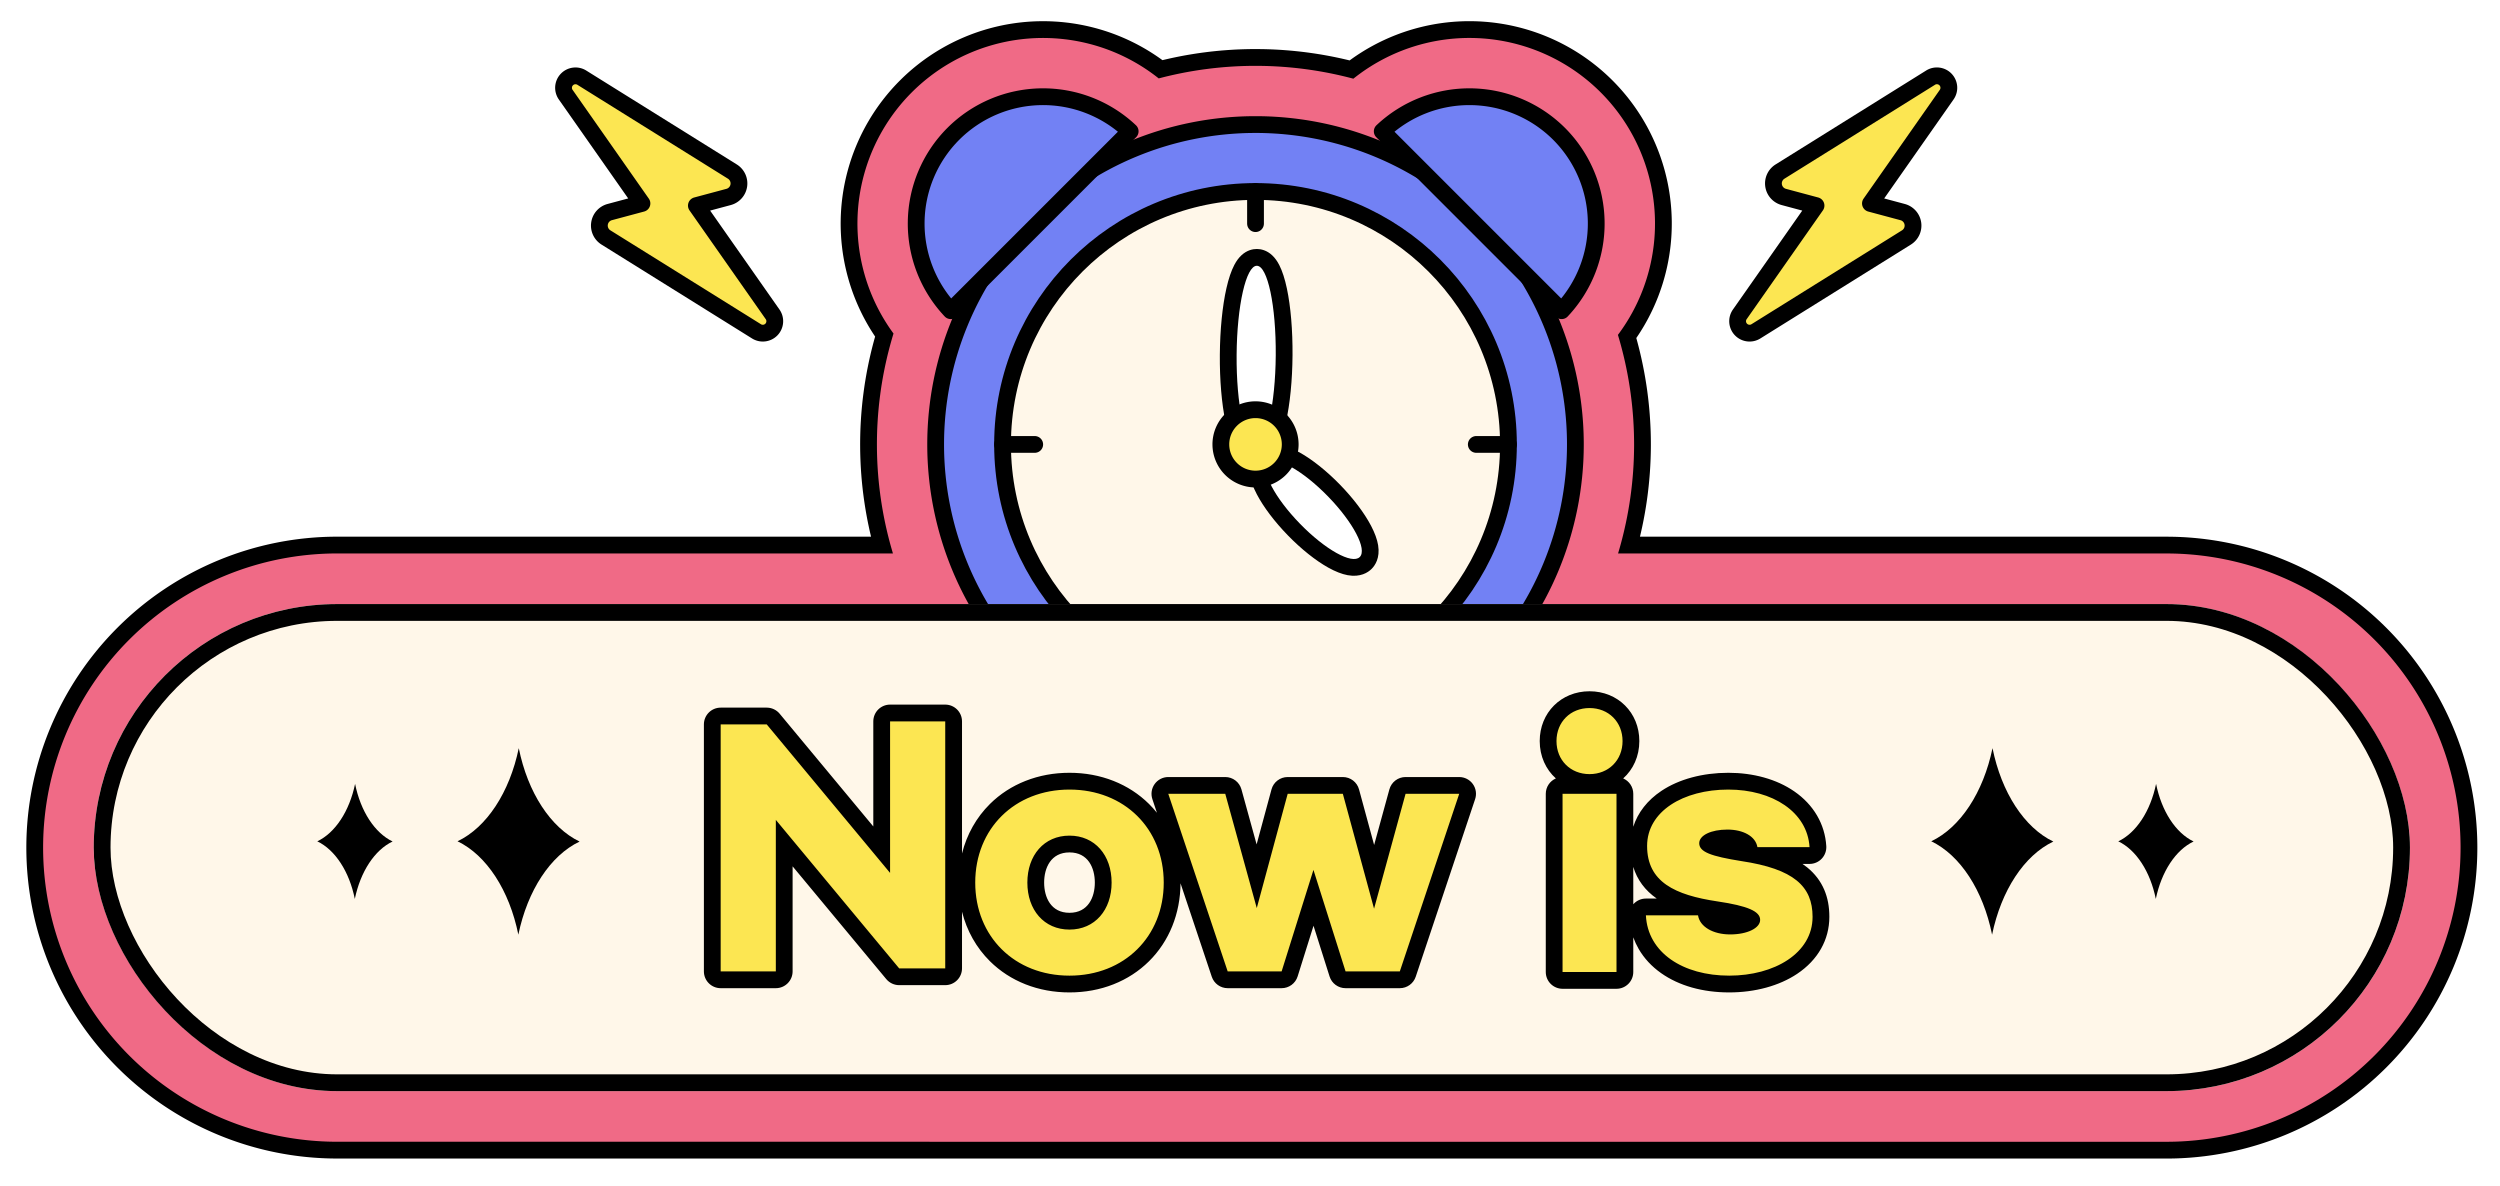 <svg xmlns="http://www.w3.org/2000/svg" xmlns:xlink="http://www.w3.org/1999/xlink" width="447" height="212" viewBox="0 0 447 212">
  <defs>
    <filter id="패스_52179" x="123.855" y="120.593" width="203.232" height="56.846" filterUnits="userSpaceOnUse">
      <feOffset dx="2" dy="3" input="SourceAlpha"/>
      <feGaussianBlur result="blur"/>
      <feFlood/>
      <feComposite operator="in" in2="blur"/>
      <feComposite in="SourceGraphic"/>
    </filter>
  </defs>
  <g id="그룹_116365" data-name="그룹 116365" transform="translate(14697.699 -8870.049)">
    <rect id="사각형_22468" data-name="사각형 22468" width="447" height="212" transform="translate(-14697.699 8870.049)" fill="none"/>
    <g id="그룹_116358" data-name="그룹 116358" transform="translate(-14680.937 8877.48)">
      <path id="합치기_202" data-name="합치기 202" d="M42.095,176.355a42.095,42.095,0,0,1,0-84.19H157.571a57.252,57.252,0,0,1-.47-59.212l-5.308,5.308A22.687,22.687,0,0,1,183.864,6.19L177.058,13a57.253,57.253,0,0,1,59.056.373l-7.178-7.177a22.687,22.687,0,0,1,32.072,32.071l-5.929-5.929a57.248,57.248,0,0,1-.1,59.832H369.146a42.095,42.095,0,0,1,0,84.19Z" transform="translate(1.447 9.86)" fill="#7281f4" stroke="#000" stroke-width="27"/>
      <path id="합치기_201" data-name="합치기 201" d="M42.095,176.355a42.095,42.095,0,0,1,0-84.19H157.571a57.252,57.252,0,0,1-.47-59.212l-5.308,5.308A22.687,22.687,0,0,1,183.864,6.19L177.058,13a57.253,57.253,0,0,1,59.056.373l-7.178-7.177a22.687,22.687,0,0,1,32.072,32.071l-5.929-5.929a57.248,57.248,0,0,1-.1,59.832H369.146a42.095,42.095,0,0,1,0,84.19Z" transform="translate(1.447 9.86)" fill="#7281f4" stroke="#f06a86" stroke-width="21"/>
      <path id="패스_52252" data-name="패스 52252" d="M31.766,28.016C31.7,36.837,30.081,43.976,28.15,43.96s-3.446-7.174-3.381-16,1.685-15.959,3.616-15.946,3.446,7.176,3.381,16" transform="translate(179.576 28.072)" fill="#7281f4" stroke="#000" stroke-width="16"/>
      <path id="패스_52253" data-name="패스 52253" d="M28.93,46.508h-.021c-2.577-.018-3.609-3.491-4.161-6.1a57.2,57.2,0,0,1-.979-11.68,57.212,57.212,0,0,1,1.15-11.656c.588-2.6,1.667-6.05,4.234-6.05h.018c2.58.021,3.611,3.494,4.163,6.1A57.2,57.2,0,0,1,34.314,28.8a57.211,57.211,0,0,1-1.15,11.655C32.576,43.055,31.5,46.508,28.93,46.508Z" transform="translate(178.804 27.298)" fill="#7281f4" stroke="#000" stroke-width="16"/>
      <path id="패스_52254" data-name="패스 52254" d="M5.133,27.013h-.04A3.405,3.405,0,0,1,2.306,25.3,10.528,10.528,0,0,1,.984,22.254,32.075,32.075,0,0,1,0,13.437,32.142,32.142,0,0,1,1.215,4.665a10.6,10.6,0,0,1,1.4-3.011A3.432,3.432,0,0,1,5.42,0h.036a3.409,3.409,0,0,1,2.79,1.712A10.536,10.536,0,0,1,9.568,4.76a32.081,32.081,0,0,1,.98,8.818,32.143,32.143,0,0,1-1.211,8.77,10.6,10.6,0,0,1-1.395,3.01A3.431,3.431,0,0,1,5.133,27.013Z" transform="translate(204.889 77.944) rotate(-45)" fill="#7281f4" stroke="#000" stroke-width="16"/>
      <path id="패스_52255" data-name="패스 52255" d="M37.121,30.92a6.2,6.2,0,1,1-6.206-6.206A6.207,6.207,0,0,1,37.121,30.92Z" transform="translate(176.805 41.113)" fill="#7281f4" stroke="#000" stroke-width="16"/>
      <line id="선_844" data-name="선 844" y2="5.751" transform="translate(207.724 26.807)" fill="#7281f4" stroke="#000" stroke-width="16"/>
      <line id="선_845" data-name="선 845" y2="5.751" transform="translate(207.724 26.807)" fill="#7281f4" stroke="#000" stroke-width="16"/>
      <line id="선_846" data-name="선 846" x2="2.875" y2="4.981" transform="translate(185.109 32.865)" fill="#7281f4" stroke="#000" stroke-width="16"/>
      <line id="선_847" data-name="선 847" x2="2.875" y2="4.981" transform="translate(185.109 32.865)" fill="#7281f4" stroke="#000" stroke-width="16"/>
      <line id="선_848" data-name="선 848" x2="4.981" y2="2.875" transform="translate(168.555 49.418)" fill="#7281f4" stroke="#000" stroke-width="16"/>
      <line id="선_849" data-name="선 849" x2="4.981" y2="2.875" transform="translate(168.555 49.418)" fill="#7281f4" stroke="#000" stroke-width="16"/>
      <line id="선_850" data-name="선 850" x2="5.751" transform="translate(162.495 72.033)" fill="#7281f4" stroke="#000" stroke-width="16"/>
      <line id="선_851" data-name="선 851" x2="5.751" transform="translate(162.495 72.033)" fill="#7281f4" stroke="#000" stroke-width="16"/>
      <line id="선_852" data-name="선 852" y1="2.875" x2="4.981" transform="translate(168.555 91.772)" fill="#7281f4" stroke="#000" stroke-width="16"/>
      <line id="선_853" data-name="선 853" y1="2.875" x2="4.981" transform="translate(168.555 91.772)" fill="#7281f4" stroke="#000" stroke-width="16"/>
      <line id="선_854" data-name="선 854" y1="5.434" x2="3.136" transform="translate(183.039 107.63)" fill="#7281f4" stroke="#000" stroke-width="16"/>
      <line id="선_855" data-name="선 855" y1="5.434" x2="3.136" transform="translate(183.039 107.63)" fill="#7281f4" stroke="#000" stroke-width="16"/>
      <line id="선_856" data-name="선 856" y1="6.275" transform="translate(207.712 113.399)" fill="#7281f4" stroke="#000" stroke-width="16"/>
      <line id="선_857" data-name="선 857" y1="6.275" transform="translate(207.712 113.399)" fill="#7281f4" stroke="#000" stroke-width="16"/>
      <line id="선_858" data-name="선 858" x1="3.136" y1="5.434" transform="translate(229.249 107.63)" fill="#7281f4" stroke="#000" stroke-width="16"/>
      <line id="선_859" data-name="선 859" x1="3.136" y1="5.434" transform="translate(229.249 107.63)" fill="#7281f4" stroke="#000" stroke-width="16"/>
      <line id="선_860" data-name="선 860" x1="4.981" y1="2.875" transform="translate(241.912 91.772)" fill="#7281f4" stroke="#000" stroke-width="16"/>
      <line id="선_861" data-name="선 861" x1="4.981" y1="2.875" transform="translate(241.912 91.772)" fill="#7281f4" stroke="#000" stroke-width="16"/>
      <line id="선_862" data-name="선 862" x1="5.751" transform="translate(247.199 72.033)" fill="#7281f4" stroke="#000" stroke-width="16"/>
      <line id="선_863" data-name="선 863" x1="5.751" transform="translate(247.199 72.033)" fill="#7281f4" stroke="#000" stroke-width="16"/>
      <line id="선_864" data-name="선 864" x1="4.981" y2="2.875" transform="translate(241.912 49.418)" fill="#7281f4" stroke="#000" stroke-width="16"/>
      <line id="선_865" data-name="선 865" x1="4.981" y2="2.875" transform="translate(241.912 49.418)" fill="#7281f4" stroke="#000" stroke-width="16"/>
      <line id="선_866" data-name="선 866" x1="2.875" y2="4.981" transform="translate(227.464 32.865)" fill="#7281f4" stroke="#000" stroke-width="16"/>
      <line id="선_867" data-name="선 867" x1="2.875" y2="4.981" transform="translate(227.464 32.865)" fill="#7281f4" stroke="#000" stroke-width="16"/>
      <path id="패스_52161" data-name="패스 52161" d="M96.545,51.318A45.227,45.227,0,1,1,51.317,6.09,45.229,45.229,0,0,1,96.545,51.318" transform="translate(156.406 20.717)" fill="#7281f4" stroke="#f06a86" stroke-width="13"/>
      <ellipse id="타원_808" data-name="타원 808" cx="45.227" cy="45.228" rx="45.227" ry="45.228" transform="translate(162.495 26.807)" fill="#7281f4" stroke="#f06a86" stroke-width="13"/>
      <path id="패스_52162" data-name="패스 52162" d="M31.766,28.016C31.7,36.837,30.081,43.976,28.15,43.96s-3.446-7.174-3.381-16,1.685-15.959,3.616-15.946,3.446,7.176,3.381,16" transform="translate(179.576 28.072)" fill="#7281f4" stroke="#f06a86" stroke-width="13"/>
      <path id="패스_52163" data-name="패스 52163" d="M28.93,46.508h-.021c-2.577-.018-3.609-3.491-4.161-6.1a57.2,57.2,0,0,1-.979-11.68,57.212,57.212,0,0,1,1.15-11.656c.588-2.6,1.667-6.05,4.234-6.05h.018c2.58.021,3.611,3.494,4.163,6.1A57.2,57.2,0,0,1,34.314,28.8a57.211,57.211,0,0,1-1.15,11.655C32.576,43.055,31.5,46.508,28.93,46.508Z" transform="translate(178.804 27.298)" fill="#7281f4" stroke="#f06a86" stroke-width="13"/>
      <path id="패스_52165" data-name="패스 52165" d="M5.133,27.013h-.04A3.405,3.405,0,0,1,2.306,25.3,10.528,10.528,0,0,1,.984,22.254,32.075,32.075,0,0,1,0,13.437,32.142,32.142,0,0,1,1.215,4.665a10.6,10.6,0,0,1,1.4-3.011A3.432,3.432,0,0,1,5.42,0h.036a3.409,3.409,0,0,1,2.79,1.712A10.536,10.536,0,0,1,9.568,4.76a32.081,32.081,0,0,1,.98,8.818,32.143,32.143,0,0,1-1.211,8.77,10.6,10.6,0,0,1-1.395,3.01A3.431,3.431,0,0,1,5.133,27.013Z" transform="translate(204.889 77.944) rotate(-45)" fill="#7281f4" stroke="#f06a86" stroke-width="13"/>
      <path id="패스_52167" data-name="패스 52167" d="M37.121,30.92a6.2,6.2,0,1,1-6.206-6.206A6.207,6.207,0,0,1,37.121,30.92Z" transform="translate(176.805 41.113)" fill="#7281f4" stroke="#f06a86" stroke-width="13"/>
      <line id="선_820" data-name="선 820" y2="5.751" transform="translate(207.724 26.807)" fill="#7281f4" stroke="#f06a86" stroke-width="13"/>
      <line id="선_821" data-name="선 821" y2="5.751" transform="translate(207.724 26.807)" fill="#7281f4" stroke="#f06a86" stroke-width="13"/>
      <line id="선_822" data-name="선 822" x2="2.875" y2="4.981" transform="translate(185.109 32.865)" fill="#7281f4" stroke="#f06a86" stroke-width="13"/>
      <line id="선_823" data-name="선 823" x2="2.875" y2="4.981" transform="translate(185.109 32.865)" fill="#7281f4" stroke="#f06a86" stroke-width="13"/>
      <line id="선_824" data-name="선 824" x2="4.981" y2="2.875" transform="translate(168.555 49.418)" fill="#7281f4" stroke="#f06a86" stroke-width="13"/>
      <line id="선_825" data-name="선 825" x2="4.981" y2="2.875" transform="translate(168.555 49.418)" fill="#7281f4" stroke="#f06a86" stroke-width="13"/>
      <line id="선_826" data-name="선 826" x2="5.751" transform="translate(162.495 72.033)" fill="#7281f4" stroke="#f06a86" stroke-width="13"/>
      <line id="선_827" data-name="선 827" x2="5.751" transform="translate(162.495 72.033)" fill="#7281f4" stroke="#f06a86" stroke-width="13"/>
      <line id="선_828" data-name="선 828" y1="2.875" x2="4.981" transform="translate(168.555 91.772)" fill="#7281f4" stroke="#f06a86" stroke-width="13"/>
      <line id="선_829" data-name="선 829" y1="2.875" x2="4.981" transform="translate(168.555 91.772)" fill="#7281f4" stroke="#f06a86" stroke-width="13"/>
      <line id="선_830" data-name="선 830" y1="5.434" x2="3.136" transform="translate(183.039 107.63)" fill="#7281f4" stroke="#f06a86" stroke-width="13"/>
      <line id="선_831" data-name="선 831" y1="5.434" x2="3.136" transform="translate(183.039 107.63)" fill="#7281f4" stroke="#f06a86" stroke-width="13"/>
      <line id="선_832" data-name="선 832" y1="6.275" transform="translate(207.712 113.399)" fill="#7281f4" stroke="#f06a86" stroke-width="13"/>
      <line id="선_833" data-name="선 833" y1="6.275" transform="translate(207.712 113.399)" fill="#7281f4" stroke="#f06a86" stroke-width="13"/>
      <line id="선_834" data-name="선 834" x1="3.136" y1="5.434" transform="translate(229.249 107.63)" fill="#7281f4" stroke="#f06a86" stroke-width="13"/>
      <line id="선_835" data-name="선 835" x1="3.136" y1="5.434" transform="translate(229.249 107.63)" fill="#7281f4" stroke="#f06a86" stroke-width="13"/>
      <line id="선_836" data-name="선 836" x1="4.981" y1="2.875" transform="translate(241.912 91.772)" fill="#7281f4" stroke="#f06a86" stroke-width="13"/>
      <line id="선_837" data-name="선 837" x1="4.981" y1="2.875" transform="translate(241.912 91.772)" fill="#7281f4" stroke="#f06a86" stroke-width="13"/>
      <line id="선_838" data-name="선 838" x1="5.751" transform="translate(247.199 72.033)" fill="#7281f4" stroke="#f06a86" stroke-width="13"/>
      <line id="선_839" data-name="선 839" x1="5.751" transform="translate(247.199 72.033)" fill="#7281f4" stroke="#f06a86" stroke-width="13"/>
      <line id="선_840" data-name="선 840" x1="4.981" y2="2.875" transform="translate(241.912 49.418)" fill="#7281f4" stroke="#f06a86" stroke-width="13"/>
      <line id="선_841" data-name="선 841" x1="4.981" y2="2.875" transform="translate(241.912 49.418)" fill="#7281f4" stroke="#f06a86" stroke-width="13"/>
      <line id="선_842" data-name="선 842" x1="2.875" y2="4.981" transform="translate(227.464 32.865)" fill="#7281f4" stroke="#f06a86" stroke-width="13"/>
      <line id="선_843" data-name="선 843" x1="2.875" y2="4.981" transform="translate(227.464 32.865)" fill="#7281f4" stroke="#f06a86" stroke-width="13"/>
      <path id="패스_52160" data-name="패스 52160" d="M115.134,57.942A57.192,57.192,0,1,1,57.942.75a57.191,57.191,0,0,1,57.192,57.192" transform="translate(149.782 14.09)" fill="#7281f4" stroke="#000" stroke-width="3"/>
      <path id="패스_52161-2" data-name="패스 52161" d="M96.545,51.318A45.227,45.227,0,1,1,51.317,6.09,45.229,45.229,0,0,1,96.545,51.318" transform="translate(156.406 20.715)" fill="#fff7e9"/>
      <ellipse id="타원_808-2" data-name="타원 808" cx="45.227" cy="45.228" rx="45.227" ry="45.228" transform="translate(162.495 26.805)" fill="none" stroke="#000" stroke-linecap="round" stroke-linejoin="round" stroke-width="3"/>
      <path id="패스_52162-2" data-name="패스 52162" d="M31.766,28.016C31.7,36.837,30.081,43.976,28.15,43.96s-3.446-7.174-3.381-16,1.685-15.959,3.616-15.946,3.446,7.176,3.381,16" transform="translate(179.576 28.07)" fill="#fce652"/>
      <g id="패스_52163-2" data-name="패스 52163" transform="translate(179.576 28.07)" fill="#fff" stroke-linecap="round" stroke-linejoin="round">
        <path d="M 28.156 45.46 L 28.138 45.46 C 27.061 45.453 26.16 44.751 25.46 43.376 C 24.99 42.452 24.58 41.173 24.243 39.576 C 23.583 36.453 23.237 32.325 23.269 27.954 C 23.301 23.588 23.707 19.469 24.413 16.356 C 24.773 14.765 25.201 13.492 25.683 12.573 C 26.4 11.21 27.307 10.519 28.38 10.519 L 28.396 10.519 C 29.475 10.528 30.376 11.23 31.075 12.605 C 31.546 13.529 31.955 14.808 32.293 16.406 C 32.953 19.529 33.298 23.656 33.266 28.028 C 33.234 32.393 32.828 36.511 32.123 39.624 C 31.763 41.215 31.335 42.488 30.853 43.406 C 30.136 44.769 29.229 45.46 28.156 45.46 Z" stroke="none"/>
        <path d="M 28.156 43.96 C 30.085 43.96 31.701 36.828 31.766 28.016 C 31.831 19.195 30.319 12.035 28.385 12.019 C 26.452 12.005 24.834 19.144 24.769 27.965 C 24.704 36.786 26.217 43.947 28.15 43.96 C 28.152 43.96 28.154 43.96 28.156 43.96 M 28.156 46.96 L 28.129 46.96 L 28.129 46.96 C 27.426 46.955 26.379 46.752 25.384 45.809 C 24.905 45.355 24.492 44.782 24.123 44.056 C 23.593 43.015 23.14 41.612 22.775 39.886 C 22.093 36.66 21.736 32.419 21.769 27.943 C 21.802 23.473 22.221 19.24 22.95 16.025 C 23.339 14.306 23.812 12.91 24.356 11.876 C 24.733 11.157 25.151 10.59 25.634 10.143 C 26.636 9.214 27.68 9.019 28.38 9.019 C 28.385 9.019 28.396 9.019 28.401 9.019 C 28.404 9.019 28.407 9.019 28.41 9.019 C 29.112 9.025 30.158 9.229 31.152 10.172 C 31.631 10.626 32.044 11.199 32.412 11.925 C 32.942 12.966 33.396 14.37 33.76 16.096 C 34.442 19.321 34.799 23.562 34.766 28.039 C 34.733 32.508 34.314 36.741 33.586 39.955 C 33.197 41.674 32.724 43.07 32.181 44.104 C 31.803 44.822 31.385 45.389 30.902 45.836 C 29.901 46.765 28.856 46.96 28.156 46.96 Z" stroke="none" fill="#000"/>
      </g>
      <g id="패스_52165-2" data-name="패스 52165" transform="translate(207.398 77.943) rotate(-45)" fill="#fff" stroke-linecap="round" stroke-linejoin="round">
        <path d="M 3.359 24.965 L 3.323 24.965 C 2.646 24.957 1.648 24.673 0.758 23.374 C 0.257 22.643 -0.175 21.644 -0.526 20.406 C -1.196 18.045 -1.54 14.941 -1.496 11.667 C -1.452 8.4 -1.026 5.312 -0.297 2.973 C 0.085 1.746 0.542 0.76 1.059 0.041 C 1.976 -1.233 2.972 -1.5 3.647 -1.5 L 3.679 -1.5 C 4.36 -1.49 5.357 -1.206 6.247 0.093 C 6.747 0.824 7.179 1.823 7.531 3.061 C 8.2 5.423 8.545 8.526 8.501 11.801 C 8.457 15.067 8.031 18.154 7.302 20.493 C 6.92 21.72 6.464 22.706 5.946 23.425 C 5.03 24.698 4.034 24.965 3.359 24.965 Z" stroke="none"/>
        <path d="M 3.647 -3.814697265625e-06 C 1.719 -3.814697265625e-06 0.091 5.223 0.004 11.687 C -0.084 18.166 1.413 23.441 3.344 23.465 C 5.278 23.492 6.913 18.261 7.001 11.781 C 7.088 5.301 5.592 0.027 3.66 8.20159912109375e-05 C 3.656 2.47955322265625e-05 3.651 -3.814697265625e-06 3.647 -3.814697265625e-06 M 3.647 -3 C 3.664 -3 3.681 -3 3.699 -3 C 4.548 -2.988 6.165 -2.68 7.484 -0.754 C 8.077 0.111 8.578 1.257 8.974 2.652 C 9.682 5.149 10.047 8.406 10.001 11.821 C 9.955 15.228 9.505 18.466 8.734 20.939 C 8.304 22.32 7.775 23.451 7.164 24.301 C 5.809 26.184 4.198 26.465 3.359 26.465 C 3.34 26.465 3.321 26.465 3.302 26.465 C 2.459 26.454 0.841 26.148 -0.48 24.221 C -1.072 23.356 -1.573 22.21 -1.969 20.815 C -2.677 18.319 -3.042 15.062 -2.996 11.646 C -2.95 8.239 -2.5 5 -1.729 2.526 C -1.299 1.146 -0.77 0.015 -0.158 -0.835 C 1.197 -2.719 2.807 -3 3.647 -3 Z" stroke="none" fill="#000"/>
      </g>
      <path id="패스_52167-2" data-name="패스 52167" d="M37.121,30.92a6.2,6.2,0,1,1-6.206-6.206A6.207,6.207,0,0,1,37.121,30.92Z" transform="translate(176.805 41.111)" fill="#fce652" stroke="#000" stroke-linecap="round" stroke-linejoin="round" stroke-width="3"/>
      <line id="선_820-2" data-name="선 820" y2="5.751" transform="translate(207.724 26.805)" fill="#d2f2e3"/>
      <line id="선_821-2" data-name="선 821" y2="5.751" transform="translate(207.724 26.805)" fill="none" stroke="#000" stroke-linecap="round" stroke-linejoin="round" stroke-width="3"/>
      <line id="선_822-2" data-name="선 822" x2="2.875" y2="4.981" transform="translate(185.109 32.863)" fill="#d2f2e3"/>
      <line id="선_824-2" data-name="선 824" x2="4.981" y2="2.875" transform="translate(168.555 49.416)" fill="#d2f2e3"/>
      <line id="선_826-2" data-name="선 826" x2="5.751" transform="translate(162.495 72.033)" fill="#d2f2e3"/>
      <line id="선_827-2" data-name="선 827" x2="5.751" transform="translate(162.495 72.033)" fill="none" stroke="#000" stroke-linecap="round" stroke-linejoin="round" stroke-width="3"/>
      <line id="선_828-2" data-name="선 828" y1="2.875" x2="4.981" transform="translate(168.555 91.77)" fill="#d2f2e3"/>
      <line id="선_830-2" data-name="선 830" y1="5.434" x2="3.136" transform="translate(183.039 107.628)" fill="#d2f2e3"/>
      <line id="선_831-2" data-name="선 831" y1="5.434" x2="3.136" transform="translate(183.039 107.628)" fill="none" stroke="#2f1600" stroke-linecap="round" stroke-linejoin="round" stroke-width="1.5"/>
      <line id="선_832-2" data-name="선 832" y1="6.275" transform="translate(207.712 113.398)" fill="#d2f2e3"/>
      <line id="선_833-2" data-name="선 833" y1="6.275" transform="translate(207.712 113.398)" fill="none" stroke="#2f1600" stroke-linecap="round" stroke-linejoin="round" stroke-width="1.5"/>
      <line id="선_834-2" data-name="선 834" x1="3.136" y1="5.434" transform="translate(229.249 107.628)" fill="#d2f2e3"/>
      <line id="선_835-2" data-name="선 835" x1="3.136" y1="5.434" transform="translate(229.249 107.628)" fill="none" stroke="#2f1600" stroke-linecap="round" stroke-linejoin="round" stroke-width="1.5"/>
      <line id="선_836-2" data-name="선 836" x1="4.981" y1="2.875" transform="translate(241.912 91.77)" fill="#d2f2e3"/>
      <line id="선_838-2" data-name="선 838" x1="5.751" transform="translate(247.199 72.033)" fill="#d2f2e3"/>
      <line id="선_839-2" data-name="선 839" x1="5.751" transform="translate(247.199 72.033)" fill="none" stroke="#000" stroke-linecap="round" stroke-linejoin="round" stroke-width="3"/>
      <line id="선_840-2" data-name="선 840" x1="4.981" y2="2.875" transform="translate(241.912 49.416)" fill="#d2f2e3"/>
      <line id="선_842-2" data-name="선 842" x1="2.875" y2="4.981" transform="translate(227.464 32.863)" fill="#d2f2e3"/>
      <g id="사각형_22447" data-name="사각형 22447" transform="translate(0 100.578)" fill="#fff7e9" stroke="#000" stroke-width="3">
        <rect width="414.136" height="87.085" rx="43.542" stroke="none"/>
        <rect x="1.5" y="1.5" width="411.136" height="84.085" rx="42.042" fill="none"/>
      </g>
      <g transform="matrix(1, 0, 0, 1, -16.76, -7.43)" filter="url(#패스_52179)">
        <g id="패스_52179-2" data-name="패스 52179" transform="translate(176.82 145.41)" fill="#fce652" stroke-linecap="round" stroke-linejoin="round">
          <path d="M 130.365 27.534 C 128.175 27.534 126.095 27.264 124.182 26.732 C 122.25 26.194 120.528 25.399 119.064 24.369 C 117.54 23.297 116.329 21.995 115.465 20.498 C 114.561 18.934 114.057 17.194 113.966 15.324 L 113.889 13.751 L 115.464 13.751 L 124.784 13.751 L 125.293 13.751 C 122.243 13.101 119.973 12.215 118.263 11.022 C 116.936 10.097 115.92 8.958 115.243 7.637 C 114.538 6.261 114.18 4.648 114.18 2.843 C 114.18 -0.599 115.921 -3.654 119.082 -5.761 C 121.959 -7.68 125.909 -8.736 130.202 -8.736 C 139.218 -8.736 145.806 -3.923 146.221 2.969 L 146.317 4.559 L 144.724 4.559 L 135.488 4.559 C 139.006 5.309 141.544 6.375 143.36 7.848 C 145.652 9.708 146.766 12.218 146.766 15.522 C 146.766 17.373 146.294 19.106 145.363 20.674 C 144.496 22.133 143.256 23.408 141.677 24.464 C 138.714 26.444 134.697 27.534 130.365 27.534 Z M 126.091 13.913 L 126.265 15.017 C 126.462 16.262 128.254 17.165 130.527 17.165 C 131.654 17.165 132.701 16.989 133.475 16.671 C 134.092 16.416 134.329 16.155 134.384 16.062 C 134.325 15.983 134.052 15.691 133.027 15.327 C 131.915 14.931 130.281 14.577 128.031 14.242 C 127.354 14.141 126.707 14.031 126.091 13.913 Z M 132.761 4.069 C 133.217 4.138 133.659 4.21 134.088 4.287 L 133.925 3.306 C 133.739 2.194 132.142 1.417 130.04 1.417 C 129.004 1.417 128.046 1.568 127.343 1.842 C 126.795 2.055 126.567 2.277 126.508 2.367 C 126.57 2.439 126.857 2.708 127.89 3.042 C 128.929 3.377 130.476 3.704 132.761 4.069 Z M 12.402 27.534 C 9.807 27.534 7.343 27.081 5.08 26.186 C 2.862 25.31 0.898 24.036 -0.756 22.4 C -2.411 20.765 -3.699 18.823 -4.586 16.63 C -5.491 14.393 -5.95 11.96 -5.95 9.399 C -5.95 6.838 -5.491 4.405 -4.586 2.168 C -3.699 -0.025 -2.411 -1.966 -0.756 -3.602 C 0.898 -5.238 2.862 -6.511 5.08 -7.388 C 7.343 -8.282 9.807 -8.736 12.402 -8.736 C 14.997 -8.736 17.461 -8.282 19.724 -7.388 C 21.942 -6.511 23.906 -5.238 25.56 -3.602 C 27.215 -1.966 28.503 -0.025 29.391 2.168 C 30.295 4.405 30.754 6.838 30.754 9.399 C 30.754 11.96 30.295 14.393 29.391 16.63 C 28.503 18.823 27.215 20.765 25.56 22.4 C 23.906 24.036 21.942 25.31 19.724 26.186 C 17.461 27.081 14.997 27.534 12.402 27.534 Z M 12.402 2.5 C 8.794 2.5 6.37 5.273 6.37 9.399 C 6.37 13.526 8.794 16.298 12.402 16.298 C 16.01 16.298 18.434 13.526 18.434 9.399 C 18.434 5.273 16.01 2.5 12.402 2.5 Z M 111.708 26.884 L 110.208 26.884 L 100.563 26.884 L 99.063 26.884 L 99.063 25.384 L 99.063 -6.477 L 99.063 -7.977 L 100.563 -7.977 L 110.208 -7.977 L 111.708 -7.977 L 111.708 -6.477 L 111.708 25.384 L 111.708 26.884 Z M 72.545 26.776 L 71.465 26.776 L 61.765 26.776 L 60.667 26.776 L 60.335 25.728 L 56.029 12.117 L 51.764 25.724 L 51.434 26.776 L 50.332 26.776 L 40.687 26.776 L 39.607 26.776 L 39.265 25.751 L 28.644 -6.002 L 27.983 -7.977 L 30.067 -7.977 L 40.254 -7.977 L 41.396 -7.977 L 41.7 -6.876 L 45.875 8.259 L 49.968 -6.869 L 50.268 -7.977 L 51.416 -7.977 L 61.278 -7.977 L 62.425 -7.977 L 62.725 -6.871 L 66.866 8.365 L 71.048 -6.874 L 71.35 -7.977 L 72.494 -7.977 L 82.085 -7.977 L 84.169 -7.977 L 83.508 -6.002 L 72.887 25.751 L 72.545 26.776 Z M -38.604 26.776 L -40.104 26.776 L -49.966 26.776 L -51.466 26.776 L -51.466 25.276 L -51.466 -18.886 L -51.466 -20.386 L -49.966 -20.386 L -41.73 -20.386 L -41.026 -20.386 L -40.576 -19.844 L -21.176 3.512 L -21.176 -19.428 L -21.176 -20.928 L -19.676 -20.928 L -9.814 -20.928 L -8.314 -20.928 L -8.314 -19.428 L -8.314 24.734 L -8.314 26.234 L -9.814 26.234 L -18.05 26.234 L -18.754 26.234 L -19.204 25.692 L -38.604 2.336 L -38.604 25.276 L -38.604 26.776 Z M 105.385 -8.499 C 103.333 -8.499 101.453 -9.25 100.091 -10.612 C 98.729 -11.974 97.979 -13.854 97.979 -15.906 C 97.979 -17.957 98.729 -19.838 100.091 -21.2 C 101.453 -22.562 103.333 -23.312 105.385 -23.312 C 107.437 -23.312 109.317 -22.562 110.679 -21.2 C 112.041 -19.837 112.791 -17.957 112.791 -15.906 C 112.791 -13.854 112.041 -11.974 110.679 -10.612 C 109.317 -9.25 107.437 -8.499 105.385 -8.499 Z" stroke="none"/>
          <path d="M 130.365 26.034 C 138.439 26.034 145.266 22.024 145.266 15.522 C 145.266 10.049 141.907 6.961 132.532 5.552 C 127.114 4.685 125 3.926 125 2.355 C 125 0.946 127.114 -0.083 130.04 -0.083 C 132.857 -0.083 135.079 1.109 135.404 3.059 L 144.724 3.059 C 144.345 -3.226 138.114 -7.236 130.202 -7.236 C 122.129 -7.236 115.68 -3.335 115.68 2.843 C 115.68 9.291 120.666 11.621 128.252 12.759 C 133.724 13.571 135.892 14.547 135.892 16.064 C 135.892 17.527 133.616 18.665 130.527 18.665 C 127.493 18.665 125.109 17.31 124.784 15.251 L 115.464 15.251 C 115.789 21.916 122.074 26.034 130.365 26.034 M 12.402 26.034 C 22.21 26.034 29.254 19.044 29.254 9.399 C 29.254 -0.246 22.21 -7.236 12.402 -7.236 C 2.594 -7.236 -4.45 -0.246 -4.45 9.399 C -4.45 19.044 2.594 26.034 12.402 26.034 M 12.402 1 C 16.954 1 19.934 4.522 19.934 9.399 C 19.934 14.276 16.954 17.798 12.402 17.798 C 7.85 17.798 4.87 14.276 4.87 9.399 C 4.87 4.522 7.85 1 12.402 1 M 110.208 25.384 L 110.208 -6.477 L 100.563 -6.477 L 100.563 25.384 L 110.208 25.384 M 71.465 25.276 L 82.085 -6.477 L 72.494 -6.477 L 66.859 14.059 L 61.278 -6.477 L 51.416 -6.477 L 45.889 13.951 L 40.254 -6.477 L 30.067 -6.477 L 40.687 25.276 L 50.332 25.276 L 56.022 7.123 L 61.765 25.276 L 71.465 25.276 M -40.104 25.276 L -40.104 -1.817 L -18.05 24.734 L -9.814 24.734 L -9.814 -19.428 L -19.676 -19.428 L -19.676 7.665 L -41.73 -18.886 L -49.966 -18.886 L -49.966 25.276 L -40.104 25.276 M 105.385 -9.999 C 108.799 -9.999 111.291 -12.492 111.291 -15.906 C 111.291 -19.319 108.799 -21.812 105.385 -21.812 C 101.971 -21.812 99.479 -19.319 99.479 -15.906 C 99.479 -12.492 101.971 -9.999 105.385 -9.999 M 130.365 29.034 C 125.606 29.034 121.4 27.845 118.201 25.596 C 116.498 24.398 115.14 22.935 114.166 21.249 C 113.783 20.586 113.463 19.896 113.208 19.181 L 113.208 25.384 C 113.208 27.041 111.865 28.384 110.208 28.384 L 100.563 28.384 C 98.906 28.384 97.563 27.041 97.563 25.384 L 97.563 -6.477 C 97.563 -7.709 98.304 -8.767 99.366 -9.229 C 97.572 -10.835 96.479 -13.192 96.479 -15.906 C 96.479 -20.983 100.308 -24.812 105.385 -24.812 C 110.463 -24.812 114.291 -20.983 114.291 -15.906 C 114.291 -13.192 113.198 -10.835 111.405 -9.229 C 112.466 -8.767 113.208 -7.709 113.208 -6.477 L 113.208 -0.588 C 114.017 -3.122 115.739 -5.335 118.25 -7.009 C 121.371 -9.09 125.616 -10.236 130.202 -10.236 C 132.432 -10.236 134.571 -9.955 136.56 -9.401 C 138.591 -8.836 140.418 -8 141.99 -6.915 C 145.447 -4.533 147.481 -1.054 147.719 2.879 C 147.769 3.704 147.475 4.514 146.908 5.116 C 146.342 5.718 145.551 6.059 144.724 6.059 L 143.466 6.059 C 143.759 6.259 144.038 6.467 144.305 6.683 C 145.67 7.791 146.696 9.135 147.354 10.676 C 147.968 12.114 148.266 13.699 148.266 15.522 C 148.266 19.612 146.222 23.23 142.51 25.711 C 139.303 27.854 134.99 29.034 130.365 29.034 Z M 113.208 6.596 L 113.208 13.274 C 113.235 13.243 113.263 13.212 113.291 13.182 C 113.858 12.588 114.643 12.251 115.464 12.251 L 117.403 12.251 C 115.313 10.793 113.91 8.899 113.208 6.596 Z M 12.402 29.034 C 9.617 29.034 6.968 28.545 4.529 27.581 C 2.121 26.63 -0.012 25.246 -1.811 23.467 C -4.252 21.053 -5.957 18.008 -6.814 14.61 L -6.814 24.734 C -6.814 26.391 -8.157 27.734 -9.814 27.734 L -18.05 27.734 C -18.942 27.734 -19.788 27.337 -20.358 26.651 L -37.104 6.49 L -37.104 25.276 C -37.104 26.932 -38.447 28.276 -40.104 28.276 L -49.966 28.276 C -51.623 28.276 -52.966 26.932 -52.966 25.276 L -52.966 -18.886 C -52.966 -20.543 -51.623 -21.886 -49.966 -21.886 L -41.73 -21.886 C -40.838 -21.886 -39.992 -21.489 -39.422 -20.803 L -22.676 -0.642 L -22.676 -19.428 C -22.676 -21.085 -21.333 -22.428 -19.676 -22.428 L -9.814 -22.428 C -8.157 -22.428 -6.814 -21.085 -6.814 -19.428 L -6.814 4.189 C -5.957 0.79 -4.252 -2.255 -1.811 -4.669 C -0.012 -6.447 2.121 -7.832 4.529 -8.783 C 6.968 -9.747 9.617 -10.236 12.402 -10.236 C 15.187 -10.236 17.836 -9.747 20.275 -8.783 C 22.683 -7.832 24.816 -6.447 26.615 -4.669 C 27.121 -4.169 27.595 -3.642 28.036 -3.09 L 27.222 -5.526 C 26.916 -6.441 27.068 -7.447 27.632 -8.23 C 28.196 -9.013 29.102 -9.477 30.067 -9.477 L 40.254 -9.477 C 41.603 -9.477 42.787 -8.576 43.146 -7.275 L 45.861 2.568 L 48.52 -7.261 C 48.874 -8.569 50.061 -9.477 51.416 -9.477 L 61.278 -9.477 C 62.632 -9.477 63.818 -8.571 64.173 -7.264 L 66.873 2.671 L 69.601 -7.271 C 69.959 -8.574 71.143 -9.477 72.494 -9.477 L 82.085 -9.477 C 83.05 -9.477 83.956 -9.013 84.52 -8.23 C 85.084 -7.447 85.236 -6.441 84.93 -5.526 L 74.31 26.227 C 73.901 27.451 72.755 28.276 71.465 28.276 L 61.765 28.276 C 60.457 28.276 59.3 27.428 58.905 26.181 L 56.035 17.111 L 53.195 26.173 C 52.803 27.424 51.643 28.276 50.332 28.276 L 40.687 28.276 C 39.397 28.276 38.251 27.451 37.842 26.227 L 32.254 9.519 C 32.225 14.949 30.225 19.898 26.615 23.467 C 24.816 25.246 22.683 26.63 20.275 27.581 C 17.836 28.545 15.187 29.034 12.402 29.034 Z M 12.402 4 C 9.061 4 7.87 6.789 7.87 9.399 C 7.87 12.009 9.061 14.798 12.402 14.798 C 15.743 14.798 16.934 12.009 16.934 9.399 C 16.934 6.789 15.743 4 12.402 4 Z" stroke="none" fill="#000"/>
        </g>
      </g>
      <path id="패스_52180" data-name="패스 52180" d="M20.874,43.346C19.269,35.411,15.186,29.14,10,26.648c5.2-2.469,9.309-8.72,10.951-16.648,1.605,7.935,5.688,14.206,10.874,16.7-5.2,2.469-9.309,8.72-10.951,16.648" transform="translate(55.044 116.341)"/>
      <path id="패스_52181" data-name="패스 52181" d="M20.874,43.346C19.269,35.411,15.186,29.14,10,26.648c5.2-2.469,9.309-8.72,10.951-16.648,1.605,7.935,5.688,14.206,10.874,16.7-5.2,2.469-9.309,8.72-10.951,16.648" transform="translate(318.548 116.341)"/>
      <path id="패스_52182" data-name="패스 52182" d="M16.708,30.57c-.99-4.9-3.509-8.763-6.708-10.3,3.206-1.523,5.743-5.379,6.756-10.27.99,4.9,3.509,8.763,6.708,10.3-3.206,1.523-5.743,5.379-6.755,10.27" transform="translate(351.988 122.727)"/>
      <path id="패스_52183" data-name="패스 52183" d="M16.708,30.57c-.99-4.9-3.509-8.763-6.708-10.3,3.206-1.523,5.743-5.379,6.756-10.27.99,4.9,3.509,8.763,6.708,10.3-3.206,1.523-5.743,5.379-6.755,10.27" transform="translate(29.971 122.727)"/>
      <path id="패스_52248" data-name="패스 52248" d="M22.332.692.676,23.888a2.5,2.5,0,0,0,1.824,4.2H8.473L.346,50.4a2.136,2.136,0,0,0,3.568,2.189L25.569,29.4a2.5,2.5,0,0,0-1.824-4.2H17.772L25.9,2.881A2.136,2.136,0,0,0,22.332.692Z" transform="matrix(0.966, 0.259, -0.259, 0.966, 307.032, 0)" fill="#fce652" stroke="#000" stroke-linecap="round" stroke-linejoin="round" stroke-width="3"/>
      <path id="패스_52249" data-name="패스 52249" d="M3.914.692,25.569,23.883a2.5,2.5,0,0,1-1.824,4.2H17.772L25.9,50.394a2.136,2.136,0,0,1-3.568,2.189L.676,29.392a2.5,2.5,0,0,1,1.824-4.2H8.473L.345,2.881A2.136,2.136,0,0,1,3.914.692Z" transform="matrix(0.966, -0.259, 0.259, 0.966, 83.309, 6.803)" fill="#fce652" stroke="#000" stroke-linecap="round" stroke-linejoin="round" stroke-width="3"/>
      <g id="그룹_116355" data-name="그룹 116355" transform="translate(147.049 9.86)">
        <path id="패스_52195" data-name="패스 52195" d="M9.527,22.683a22.7,22.7,0,0,0-.451,31.622L41.147,22.234A22.7,22.7,0,0,0,9.527,22.683Z" transform="translate(-2.885 -16.043)" fill="#7281f4" stroke="#000" stroke-linejoin="round" stroke-miterlimit="10" stroke-width="3"/>
        <path id="패스_52237" data-name="패스 52237" d="M6.642,6.64a22.7,22.7,0,0,0-.451,31.622L38.262,6.191A22.7,22.7,0,0,0,6.642,6.64Z" transform="translate(121.595 0.001) rotate(90)" fill="#7281f4" stroke="#000" stroke-linejoin="round" stroke-miterlimit="10" stroke-width="3"/>
      </g>
    </g>
  </g>
</svg>

